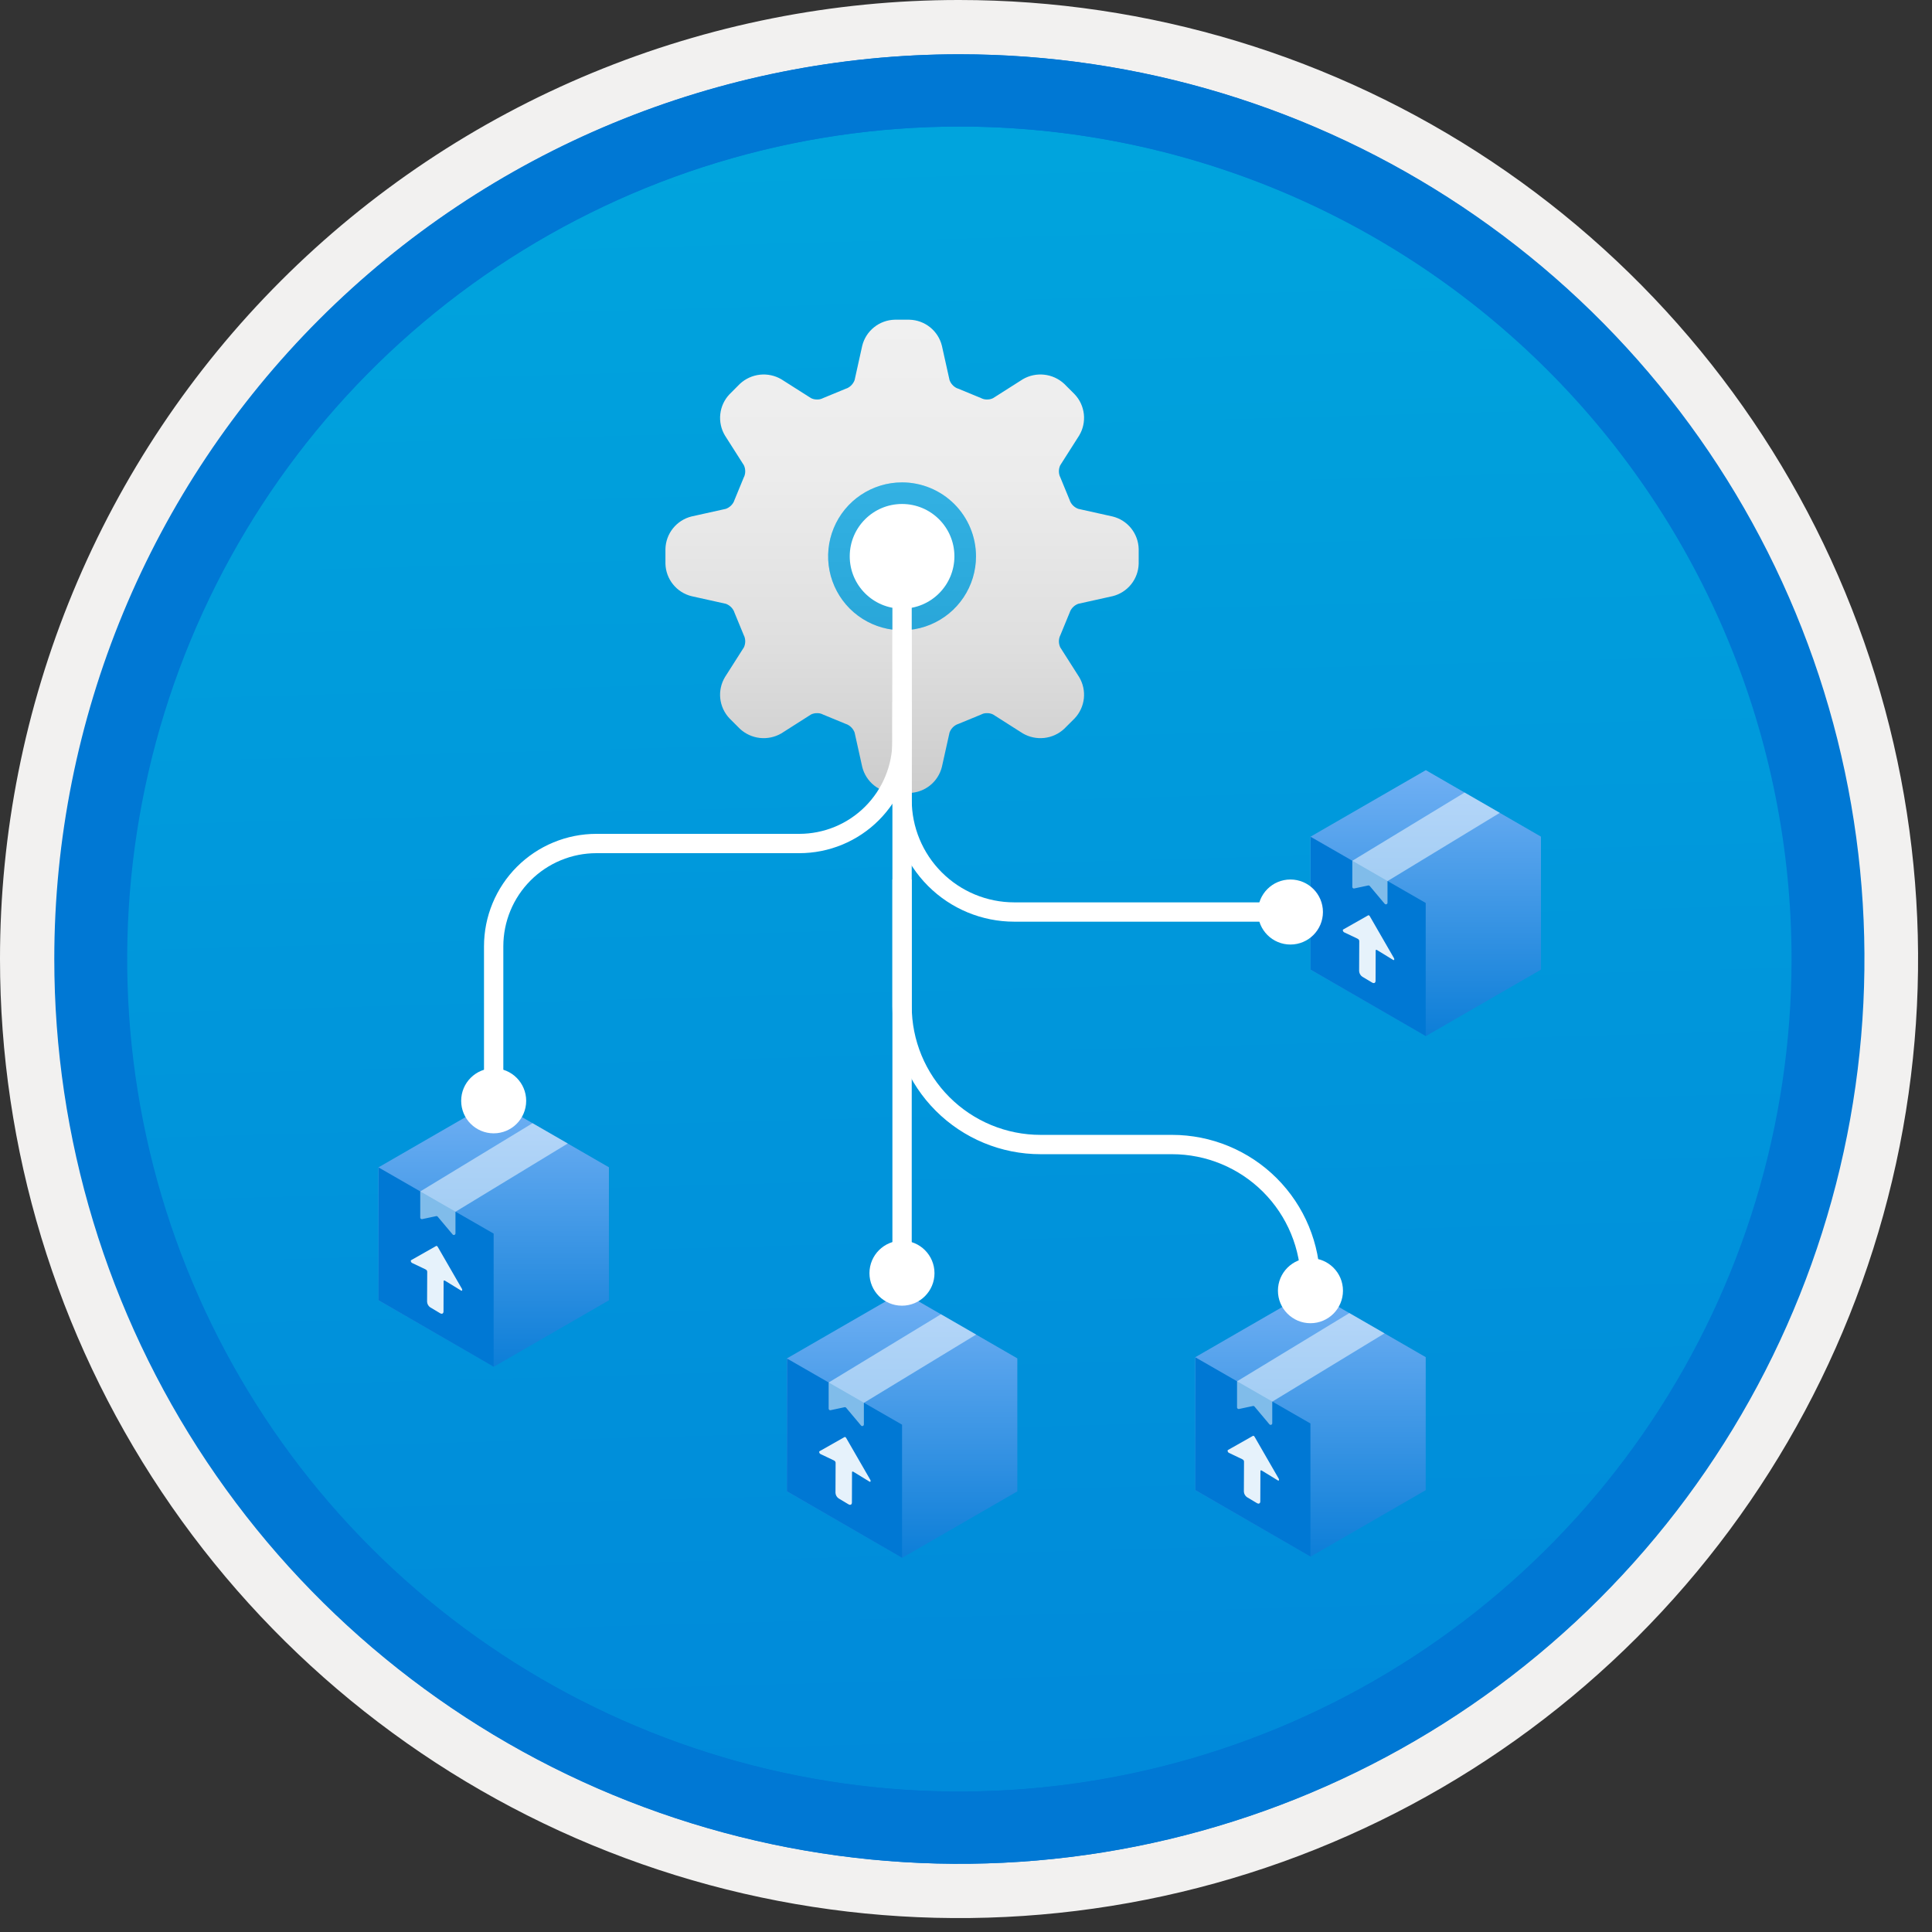 <svg width="100" height="100" viewBox="0 0 100 100" fill="none" xmlns="http://www.w3.org/2000/svg">
<rect x="0" y="0" width="100" height="100" fill="#333333" stroke="none"/>
<g clip-path="url(#clip0_1144_435)">
<path d="M49.64 96.45C40.382 96.45 31.332 93.705 23.634 88.561C15.936 83.418 9.936 76.107 6.393 67.553C2.85 59 1.923 49.588 3.73 40.508C5.536 31.428 9.994 23.087 16.54 16.54C23.087 9.994 31.428 5.536 40.508 3.729C49.588 1.923 59 2.85 67.553 6.393C76.107 9.936 83.418 15.936 88.561 23.634C93.705 31.332 96.45 40.382 96.45 49.64C96.451 55.787 95.24 61.874 92.888 67.554C90.535 73.233 87.088 78.394 82.741 82.741C78.394 87.087 73.234 90.535 67.554 92.888C61.875 95.24 55.787 96.45 49.64 96.45V96.45Z" fill="url(#paint0_linear_1144_435)"/>
<path fill-rule="evenodd" clip-rule="evenodd" d="M95.54 49.64C95.54 58.718 92.848 67.593 87.805 75.141C82.761 82.689 75.592 88.572 67.205 92.046C58.818 95.52 49.589 96.429 40.685 94.658C31.782 92.887 23.603 88.515 17.184 82.096C10.765 75.677 6.393 67.498 4.622 58.595C2.851 49.691 3.76 40.462 7.234 32.075C10.708 23.688 16.591 16.519 24.139 11.476C31.688 6.432 40.562 3.74 49.64 3.74C55.668 3.74 61.636 4.927 67.205 7.234C72.774 9.541 77.834 12.921 82.096 17.184C86.359 21.446 89.739 26.506 92.046 32.075C94.353 37.644 95.54 43.612 95.54 49.64V49.64ZM49.64 3.62732e-07C59.458 3.62732e-07 69.055 2.911 77.219 8.366C85.382 13.82 91.744 21.573 95.501 30.644C99.258 39.714 100.242 49.695 98.326 59.324C96.411 68.954 91.683 77.799 84.741 84.741C77.799 91.683 68.954 96.411 59.324 98.326C49.695 100.242 39.714 99.258 30.644 95.501C21.573 91.744 13.82 85.382 8.366 77.219C2.911 69.055 3.62732e-07 59.458 3.62732e-07 49.64C-0.001 43.121 1.283 36.666 3.777 30.643C6.271 24.62 9.928 19.147 14.537 14.537C19.147 9.928 24.62 6.271 30.643 3.777C36.666 1.283 43.121 -0.001 49.64 3.62732e-07V3.62732e-07Z" fill="#F2F1F0"/>
<path fill-rule="evenodd" clip-rule="evenodd" d="M92.73 49.64C92.73 58.163 90.202 66.493 85.468 73.58C80.733 80.666 74.003 86.189 66.129 89.45C58.256 92.711 49.592 93.565 41.233 91.902C32.874 90.24 25.197 86.136 19.17 80.109C13.144 74.083 9.04 66.405 7.378 58.047C5.715 49.688 6.568 41.024 9.83 33.15C13.091 25.277 18.614 18.547 25.7 13.812C32.786 9.077 41.117 6.55 49.64 6.55C55.298 6.55 60.902 7.664 66.13 9.829C71.358 11.995 76.108 15.169 80.11 19.17C84.111 23.171 87.285 27.922 89.45 33.15C91.616 38.378 92.73 43.981 92.73 49.64V49.64ZM49.64 2.81C58.902 2.81 67.956 5.557 75.657 10.702C83.358 15.848 89.36 23.162 92.905 31.719C96.449 40.276 97.377 49.692 95.57 58.776C93.763 67.86 89.303 76.205 82.753 82.754C76.204 89.303 67.86 93.763 58.776 95.57C49.691 97.377 40.276 96.45 31.718 92.905C23.161 89.361 15.848 83.359 10.702 75.657C5.556 67.956 2.81 58.902 2.81 49.64C2.811 37.22 7.745 25.31 16.527 16.528C25.309 7.745 37.22 2.811 49.64 2.81V2.81Z" fill="#0078D4"/>
<path fill-rule="evenodd" clip-rule="evenodd" d="M92.764 49.64C92.764 58.163 90.237 66.493 85.502 73.58C80.767 80.666 74.037 86.189 66.164 89.45C58.29 92.711 49.626 93.565 41.267 91.902C32.909 90.24 25.231 86.136 19.204 80.109C13.178 74.083 9.074 66.405 7.412 58.047C5.749 49.688 6.602 41.024 9.864 33.15C13.125 25.277 18.648 18.547 25.734 13.812C32.82 9.077 41.151 6.55 49.674 6.55C55.333 6.55 60.936 7.664 66.164 9.829C71.392 11.995 76.142 15.169 80.144 19.17C84.145 23.171 87.319 27.922 89.484 33.15C91.65 38.378 92.764 43.981 92.764 49.64V49.64ZM49.674 2.81C58.936 2.81 67.99 5.557 75.691 10.702C83.392 15.848 89.395 23.162 92.939 31.719C96.484 40.276 97.411 49.692 95.604 58.776C93.797 67.86 89.337 76.205 82.788 82.754C76.238 89.303 67.894 93.763 58.81 95.57C49.726 97.377 40.31 96.45 31.753 92.905C23.196 89.361 15.882 83.359 10.736 75.657C5.59 67.956 2.844 58.902 2.844 49.64C2.845 37.22 7.779 25.31 16.561 16.528C25.343 7.745 37.254 2.811 49.674 2.81V2.81Z" fill="#0078D4"/>
<path d="M50.518 28.795C50.518 29.552 50.294 30.292 49.873 30.922C49.453 31.551 48.855 32.041 48.155 32.331C47.456 32.621 46.687 32.697 45.944 32.549C45.202 32.401 44.52 32.037 43.984 31.502C43.449 30.966 43.085 30.284 42.937 29.542C42.789 28.799 42.865 28.03 43.155 27.331C43.444 26.631 43.935 26.033 44.564 25.613C45.194 25.192 45.934 24.968 46.691 24.968C47.706 24.969 48.678 25.373 49.396 26.09C50.113 26.808 50.517 27.78 50.518 28.795V28.795ZM57.591 26.734L55.812 26.338C55.627 26.271 55.477 26.134 55.393 25.957C55.388 25.937 55.38 25.918 55.372 25.899L54.881 24.706C54.873 24.685 54.863 24.665 54.853 24.645C54.786 24.462 54.795 24.26 54.877 24.083L55.856 22.545C56.057 22.212 56.142 21.822 56.1 21.436C56.057 21.049 55.89 20.687 55.622 20.406L55.08 19.864C54.796 19.601 54.435 19.436 54.049 19.394C53.664 19.352 53.276 19.434 52.941 19.629L51.402 20.608C51.304 20.657 51.195 20.681 51.086 20.677C51.002 20.68 50.919 20.665 50.841 20.633C50.821 20.622 50.801 20.613 50.779 20.605L49.587 20.113C49.568 20.105 49.548 20.099 49.529 20.093C49.352 20.009 49.215 19.858 49.148 19.674L48.752 17.895C48.658 17.517 48.443 17.181 48.14 16.938C47.837 16.695 47.462 16.558 47.073 16.548H46.308C45.919 16.558 45.545 16.695 45.242 16.938C44.938 17.181 44.723 17.517 44.629 17.894L44.234 19.675C44.166 19.858 44.029 20.009 43.852 20.093C43.833 20.098 43.814 20.106 43.795 20.113L42.602 20.605C42.581 20.613 42.56 20.622 42.54 20.633C42.463 20.665 42.379 20.68 42.295 20.677C42.186 20.681 42.077 20.657 41.979 20.608L40.44 19.63C40.106 19.435 39.717 19.352 39.332 19.394C38.947 19.437 38.586 19.601 38.301 19.864L37.76 20.406C37.492 20.688 37.324 21.049 37.282 21.436C37.239 21.822 37.325 22.212 37.525 22.545L38.504 24.083C38.586 24.26 38.595 24.462 38.529 24.644C38.518 24.665 38.508 24.685 38.5 24.706L38.009 25.899C38.001 25.918 37.994 25.937 37.988 25.957C37.904 26.134 37.754 26.271 37.569 26.338L35.79 26.733C35.413 26.827 35.077 27.043 34.834 27.346C34.59 27.649 34.453 28.024 34.443 28.413V29.178C34.453 29.567 34.59 29.941 34.834 30.244C35.077 30.548 35.413 30.763 35.79 30.857L37.57 31.252C37.754 31.319 37.904 31.456 37.988 31.634C37.994 31.653 38.001 31.672 38.009 31.691L38.5 32.884C38.508 32.905 38.518 32.925 38.529 32.946C38.595 33.129 38.586 33.331 38.504 33.507L37.525 35.045C37.325 35.378 37.239 35.768 37.281 36.154C37.324 36.541 37.492 36.903 37.76 37.185L38.301 37.726C38.586 37.989 38.947 38.154 39.332 38.196C39.718 38.238 40.106 38.156 40.441 37.961L41.978 36.982C42.077 36.933 42.186 36.91 42.295 36.913C42.379 36.91 42.463 36.925 42.54 36.957C42.56 36.967 42.581 36.977 42.602 36.986L43.795 37.477C43.814 37.485 43.833 37.492 43.852 37.498C44.029 37.582 44.166 37.732 44.234 37.916L44.629 39.696C44.723 40.073 44.938 40.409 45.242 40.653C45.545 40.896 45.919 41.033 46.308 41.043H47.074C47.462 41.033 47.837 40.896 48.14 40.652C48.443 40.409 48.658 40.073 48.752 39.696L49.148 37.916C49.215 37.732 49.352 37.582 49.529 37.498C49.549 37.492 49.568 37.485 49.587 37.477L50.78 36.986C50.801 36.977 50.821 36.967 50.841 36.957C50.918 36.925 51.002 36.91 51.085 36.913C51.195 36.909 51.304 36.933 51.402 36.982L52.941 37.961C53.276 38.156 53.664 38.238 54.049 38.196C54.434 38.154 54.796 37.989 55.08 37.726L55.622 37.185C55.889 36.903 56.057 36.541 56.1 36.155C56.142 35.768 56.057 35.379 55.857 35.045L54.878 33.507C54.837 33.42 54.814 33.325 54.809 33.229C54.805 33.133 54.82 33.036 54.853 32.946C54.863 32.926 54.873 32.905 54.881 32.885L55.372 31.691C55.381 31.672 55.388 31.653 55.394 31.634C55.477 31.456 55.628 31.319 55.812 31.252L57.591 30.857C57.968 30.763 58.305 30.548 58.548 30.244C58.791 29.941 58.928 29.567 58.938 29.178V28.412C58.928 28.024 58.791 27.649 58.548 27.346C58.305 27.043 57.969 26.828 57.591 26.734V26.734Z" fill="url(#paint1_linear_1144_435)"/>
<path opacity="0.2" d="M50.518 28.795C50.518 29.552 50.294 30.292 49.873 30.922C49.452 31.551 48.855 32.041 48.155 32.331C47.456 32.621 46.686 32.697 45.944 32.549C45.202 32.401 44.52 32.037 43.984 31.502C43.449 30.966 43.084 30.284 42.937 29.542C42.789 28.799 42.865 28.03 43.155 27.331C43.444 26.631 43.935 26.033 44.564 25.613C45.194 25.192 45.934 24.968 46.691 24.968C47.705 24.969 48.678 25.373 49.396 26.09C50.113 26.808 50.517 27.78 50.518 28.795V28.795Z" fill="url(#paint2_linear_1144_435)"/>
<path d="M46.691 31.504C48.187 31.504 49.4 30.291 49.4 28.795C49.4 27.299 48.187 26.086 46.691 26.086C45.195 26.086 43.982 27.299 43.982 28.795C43.982 30.291 45.195 31.504 46.691 31.504Z" fill="white"/>
<path d="M46.691 32.593V38.341C46.691 39.039 46.554 39.731 46.286 40.376C46.019 41.022 45.627 41.608 45.133 42.102C44.639 42.596 44.053 42.988 43.408 43.255C42.762 43.522 42.071 43.66 41.372 43.66H30.872C30.173 43.66 29.481 43.797 28.836 44.065C28.191 44.332 27.604 44.724 27.11 45.218C26.616 45.712 26.225 46.298 25.957 46.944C25.69 47.589 25.552 48.281 25.552 48.979V55.784" stroke="white" stroke-miterlimit="10"/>
<path d="M46.691 28.795V52.075C46.691 53.975 47.446 55.798 48.79 57.142C50.134 58.486 51.957 59.241 53.858 59.241H60.663C62.564 59.241 64.387 59.996 65.731 61.34C67.075 62.684 67.83 64.507 67.83 66.408" stroke="white" stroke-miterlimit="10"/>
<path d="M46.691 36.321V41.4C46.691 42.94 47.302 44.416 48.391 45.505C49.48 46.594 50.957 47.206 52.497 47.206H66.792" stroke="white" stroke-miterlimit="10"/>
<path d="M19.595 60.419L25.557 56.978L31.518 60.419V67.304L25.557 70.744L19.587 67.304V60.443L19.595 60.419Z" fill="url(#paint3_linear_1144_435)"/>
<path d="M19.603 60.431L25.551 63.851L25.552 70.734L19.595 67.3V60.455L19.603 60.431Z" fill="#0078D4"/>
<path opacity="0.9" d="M22.617 64.496C22.611 64.492 22.604 64.489 22.597 64.488C22.589 64.487 22.582 64.489 22.575 64.492L21.28 65.226C21.242 65.247 21.268 65.337 21.322 65.367L22.01 65.695L22.053 65.72C22.07 65.731 22.085 65.746 22.095 65.764C22.105 65.783 22.111 65.803 22.113 65.824L22.106 67.379C22.109 67.437 22.125 67.494 22.154 67.544C22.183 67.595 22.223 67.638 22.272 67.67L22.785 67.976C22.88 68.03 22.955 67.988 22.956 67.881L22.961 66.319C22.961 66.28 22.987 66.265 23.021 66.284L23.064 66.308L23.865 66.799C23.919 66.83 23.946 66.771 23.908 66.706L22.659 64.54C22.649 64.522 22.635 64.507 22.617 64.496V64.496Z" fill="white"/>
<path opacity="0.5" d="M21.752 61.669L27.564 58.137L29.387 59.187L23.575 62.721V63.84C23.575 63.857 23.57 63.874 23.56 63.888C23.55 63.902 23.536 63.913 23.52 63.919C23.504 63.924 23.486 63.925 23.469 63.921C23.453 63.916 23.438 63.907 23.427 63.893L22.656 62.976C22.646 62.963 22.632 62.954 22.617 62.949C22.602 62.944 22.585 62.944 22.57 62.948L21.853 63.101C21.831 63.106 21.809 63.102 21.79 63.09C21.772 63.078 21.759 63.059 21.754 63.037L21.752 63.02V61.669Z" fill="white"/>
<path d="M61.872 70.246L67.834 66.806L73.795 70.246V77.131L67.834 80.572L61.864 77.131V70.27L61.872 70.246Z" fill="url(#paint4_linear_1144_435)"/>
<path d="M61.88 70.259L67.828 73.679L67.829 80.561L61.872 77.128V70.282L61.88 70.259Z" fill="#0078D4"/>
<path opacity="0.9" d="M64.895 74.323C64.889 74.319 64.882 74.316 64.874 74.316C64.867 74.315 64.859 74.316 64.853 74.32L63.558 75.053C63.52 75.075 63.545 75.164 63.599 75.195L64.287 75.523L64.33 75.547C64.348 75.559 64.362 75.574 64.373 75.592C64.383 75.61 64.389 75.63 64.39 75.651L64.383 77.207C64.386 77.265 64.403 77.321 64.432 77.372C64.46 77.422 64.501 77.465 64.549 77.497L65.062 77.803C65.157 77.858 65.233 77.816 65.233 77.709L65.239 76.146C65.239 76.108 65.265 76.093 65.298 76.112L65.341 76.136L66.143 76.627C66.196 76.658 66.223 76.599 66.186 76.534L64.937 74.368C64.927 74.35 64.912 74.335 64.895 74.323V74.323Z" fill="white"/>
<path opacity="0.5" d="M64.029 71.496L69.842 67.964L71.664 69.014L65.852 72.549V73.667C65.852 73.684 65.847 73.701 65.837 73.715C65.827 73.73 65.813 73.74 65.797 73.746C65.781 73.752 65.763 73.753 65.747 73.748C65.73 73.744 65.715 73.734 65.704 73.721L64.933 72.803C64.923 72.791 64.91 72.782 64.894 72.777C64.879 72.772 64.863 72.772 64.847 72.776L64.13 72.929C64.109 72.933 64.086 72.929 64.068 72.917C64.049 72.905 64.036 72.886 64.031 72.865L64.029 72.847L64.029 71.496Z" fill="white"/>
<path d="M67.837 43.304L73.8 39.863L79.76 43.304V50.189L73.8 53.63L67.83 50.189V43.328L67.837 43.304Z" fill="url(#paint5_linear_1144_435)"/>
<path d="M67.846 43.316L73.794 46.737V53.619L67.837 50.186V43.34L67.846 43.316Z" fill="#0078D4"/>
<path opacity="0.9" d="M70.86 47.381C70.854 47.377 70.847 47.374 70.839 47.373C70.832 47.373 70.825 47.374 70.818 47.377L69.523 48.111C69.485 48.132 69.511 48.222 69.564 48.252L70.253 48.58L70.296 48.605C70.313 48.616 70.327 48.632 70.338 48.65C70.348 48.668 70.354 48.688 70.355 48.709L70.348 50.264C70.352 50.322 70.368 50.379 70.397 50.429C70.426 50.48 70.466 50.523 70.514 50.555L71.027 50.861C71.122 50.915 71.198 50.873 71.199 50.766L71.204 49.204C71.204 49.166 71.23 49.15 71.264 49.169L71.307 49.194L72.108 49.685C72.162 49.715 72.188 49.657 72.151 49.592L70.902 47.426C70.892 47.407 70.877 47.392 70.86 47.381V47.381Z" fill="white"/>
<path opacity="0.5" d="M69.995 44.554L75.807 41.022L77.63 42.072L71.817 45.606V46.725C71.817 46.742 71.812 46.759 71.802 46.773C71.793 46.787 71.779 46.798 71.762 46.804C71.746 46.81 71.729 46.81 71.712 46.806C71.695 46.801 71.681 46.792 71.67 46.779L70.899 45.861C70.888 45.849 70.875 45.839 70.86 45.834C70.844 45.83 70.828 45.829 70.812 45.833L70.096 45.986C70.074 45.991 70.052 45.987 70.033 45.975C70.014 45.963 70.001 45.944 69.997 45.922L69.995 45.905V44.554Z" fill="white"/>
<path d="M40.734 70.309L46.696 66.868L52.657 70.309V77.193L46.696 80.634L40.726 77.193V70.333L40.734 70.309Z" fill="url(#paint6_linear_1144_435)"/>
<path d="M40.742 70.321L46.69 73.741V80.623L40.734 77.19V70.345L40.742 70.321Z" fill="#0078D4"/>
<path opacity="0.9" d="M43.756 74.386C43.75 74.381 43.743 74.379 43.735 74.378C43.728 74.377 43.721 74.379 43.714 74.382L42.419 75.115C42.381 75.137 42.407 75.226 42.46 75.257L43.149 75.585L43.191 75.609C43.209 75.621 43.223 75.636 43.234 75.654C43.244 75.672 43.25 75.693 43.251 75.713L43.244 77.269C43.248 77.327 43.264 77.384 43.293 77.434C43.322 77.484 43.362 77.528 43.41 77.56L43.923 77.866C44.018 77.92 44.094 77.878 44.095 77.771L44.1 76.208C44.1 76.17 44.126 76.155 44.16 76.174L44.203 76.198L45.004 76.689C45.058 76.72 45.084 76.661 45.047 76.596L43.798 74.43C43.788 74.412 43.773 74.397 43.756 74.386Z" fill="white"/>
<path opacity="0.5" d="M42.891 71.558L48.703 68.027L50.526 69.077L44.714 72.611V73.73C44.714 73.747 44.708 73.764 44.699 73.778C44.689 73.792 44.675 73.803 44.659 73.808C44.642 73.814 44.625 73.815 44.608 73.811C44.592 73.806 44.577 73.796 44.566 73.783L43.795 72.865C43.785 72.853 43.771 72.844 43.756 72.839C43.741 72.834 43.724 72.834 43.709 72.838L42.992 72.991C42.971 72.996 42.948 72.992 42.929 72.98C42.911 72.968 42.898 72.949 42.893 72.927L42.891 72.91V71.558Z" fill="white"/>
<path d="M25.553 58.661C26.482 58.661 27.235 57.908 27.235 56.978C27.235 56.049 26.482 55.295 25.553 55.295C24.623 55.295 23.87 56.049 23.87 56.978C23.87 57.908 24.623 58.661 25.553 58.661Z" fill="white"/>
<path d="M67.829 68.489C68.758 68.489 69.512 67.735 69.512 66.806C69.512 65.876 68.758 65.123 67.829 65.123C66.9 65.123 66.146 65.876 66.146 66.806C66.146 67.735 66.9 68.489 67.829 68.489Z" fill="white"/>
<path d="M46.686 67.582C47.615 67.582 48.369 66.829 48.369 65.9C48.369 64.97 47.615 64.216 46.686 64.216C45.756 64.216 45.003 64.97 45.003 65.9C45.003 66.829 45.756 67.582 46.686 67.582Z" fill="white"/>
<path d="M66.792 48.889C67.721 48.889 68.475 48.135 68.475 47.206C68.475 46.276 67.721 45.523 66.792 45.523C65.862 45.523 65.109 46.276 65.109 47.206C65.109 48.135 65.862 48.889 66.792 48.889Z" fill="white"/>
<path d="M46.691 45.523V65.582" stroke="white" stroke-miterlimit="10"/>
</g>
<defs>
<linearGradient id="paint0_linear_1144_435" x1="47.87" y1="-15.153" x2="51.852" y2="130.615" gradientUnits="userSpaceOnUse">
<stop stop-color="#00ABDE"/>
<stop offset="1" stop-color="#007ED8"/>
</linearGradient>
<linearGradient id="paint1_linear_1144_435" x1="46.691" y1="41.043" x2="46.691" y2="16.548" gradientUnits="userSpaceOnUse">
<stop stop-color="#CCCCCC"/>
<stop offset="0.32" stop-color="#DFDFDF"/>
<stop offset="0.67" stop-color="#ECECEC"/>
<stop offset="1" stop-color="#F0F0F0"/>
</linearGradient>
<linearGradient id="paint2_linear_1144_435" x1="46.691" y1="32.623" x2="46.691" y2="24.968" gradientUnits="userSpaceOnUse">
<stop stop-color="#CCCCCC"/>
<stop offset="1" stop-color="white"/>
</linearGradient>
<linearGradient id="paint3_linear_1144_435" x1="25.552" y1="72.497" x2="25.552" y2="54.427" gradientUnits="userSpaceOnUse">
<stop stop-color="#0078D4"/>
<stop offset="1" stop-color="#83B9F9"/>
</linearGradient>
<linearGradient id="paint4_linear_1144_435" x1="67.83" y1="82.325" x2="67.83" y2="64.254" gradientUnits="userSpaceOnUse">
<stop stop-color="#0078D4"/>
<stop offset="1" stop-color="#83B9F9"/>
</linearGradient>
<linearGradient id="paint5_linear_1144_435" x1="73.795" y1="55.382" x2="73.795" y2="37.312" gradientUnits="userSpaceOnUse">
<stop stop-color="#0078D4"/>
<stop offset="1" stop-color="#83B9F9"/>
</linearGradient>
<linearGradient id="paint6_linear_1144_435" x1="46.691" y1="82.387" x2="46.691" y2="64.317" gradientUnits="userSpaceOnUse">
<stop stop-color="#0078D4"/>
<stop offset="1" stop-color="#83B9F9"/>
</linearGradient>
<clipPath id="clip0_1144_435">
<rect width="99.28" height="99.28" fill="white"/>
</clipPath>
</defs>
</svg>
